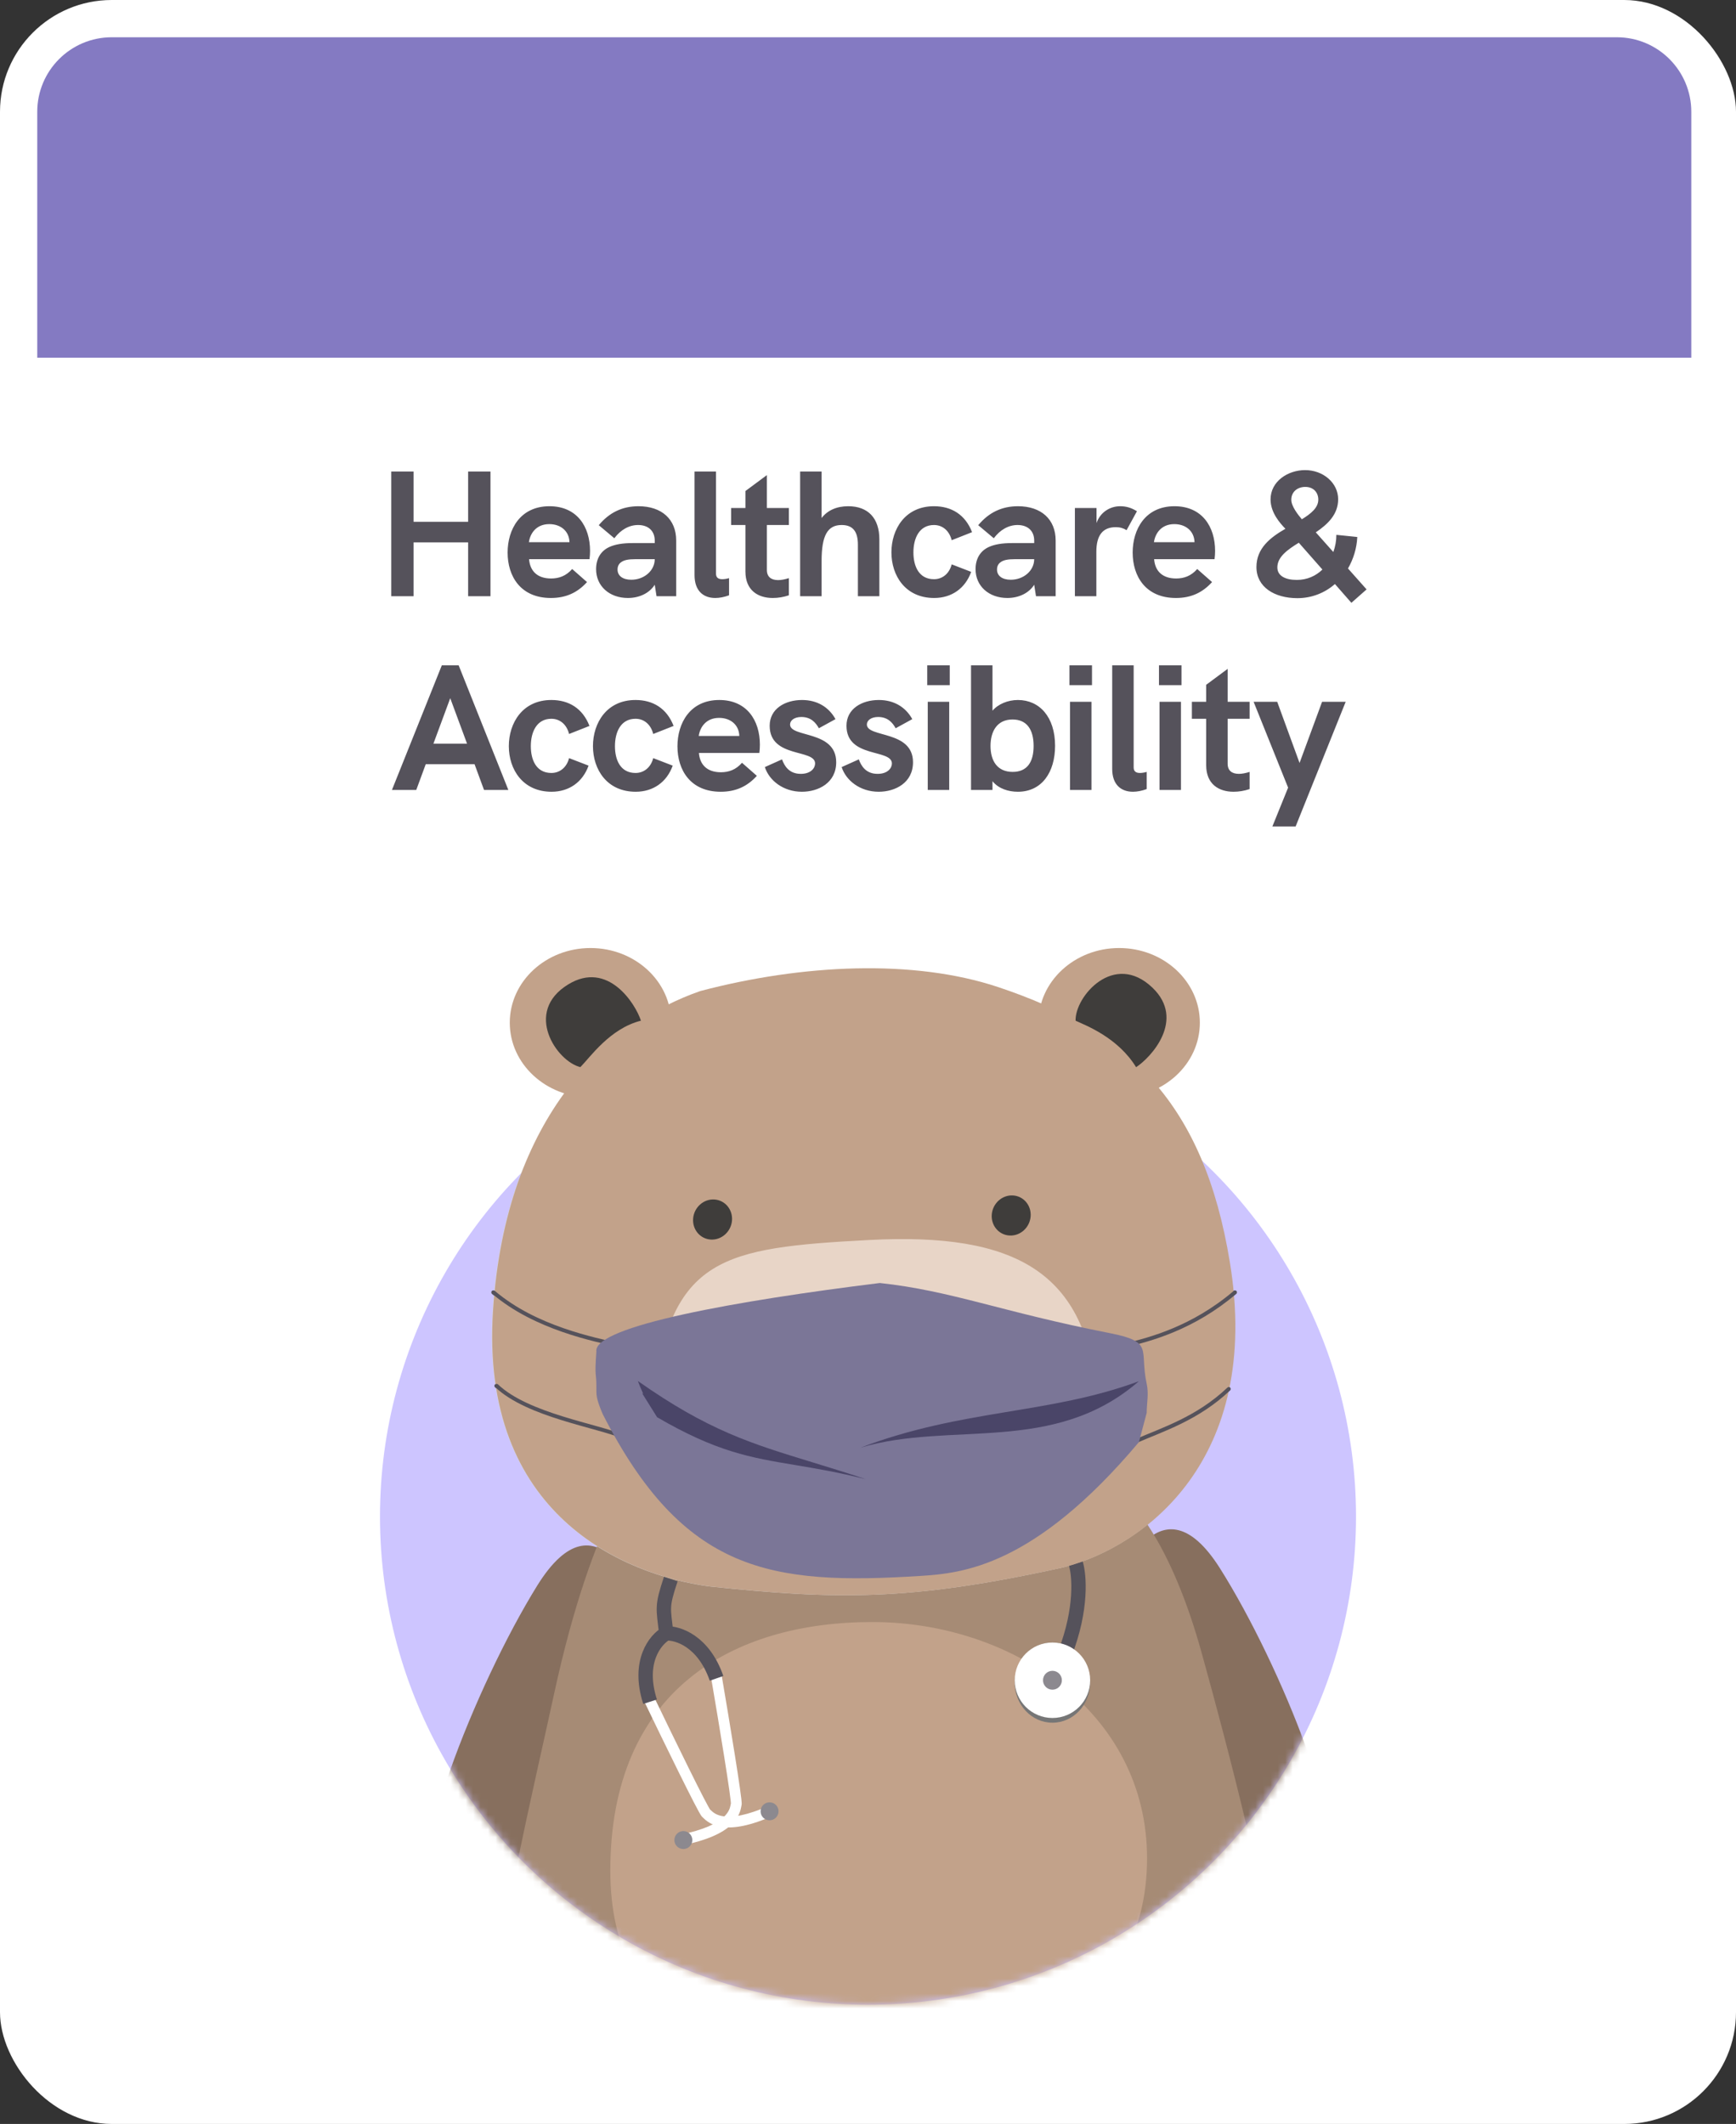 <svg width="233" height="285" viewBox="0 0 233 285" fill="none" xmlns="http://www.w3.org/2000/svg">
<rect x="0" y="0" width="233" height="285" fill="#333333" stroke="none"/>
<rect width="233" height="285" rx="15" fill="white"/>
<path d="M5 15C5 9.477 9.477 5 15 5H217C222.523 5 227 9.477 227 15V48H5V15Z" fill="#847AC2"/>
<circle cx="116.5" cy="203.5" r="65.5" fill="#CDC5FF"/>
<path d="M52.511 80V63.272H55.511V70.016H62.831V63.272H65.831V80H62.831V72.776H55.511V80H52.511ZM79.194 73.928C79.194 74.288 79.17 74.648 79.122 75.032H71.01C71.13 76.592 72.09 77.624 73.962 77.624C75.018 77.624 75.978 77.288 76.794 76.352L78.786 78.104C77.49 79.544 75.93 80.24 73.938 80.24C69.858 80.24 68.13 77.312 68.13 74.144C68.13 71.048 69.81 67.928 73.746 67.928C77.418 67.928 79.194 70.64 79.194 73.928ZM70.986 72.752H76.434C76.386 71.24 75.234 70.328 73.722 70.328C71.97 70.328 71.154 71.576 70.986 72.752ZM85.693 67.928C88.813 67.928 90.757 69.68 90.757 72.536V80H88.117L87.877 78.464C87.181 79.568 85.837 80.24 84.277 80.24C81.781 80.24 80.005 78.632 80.005 76.376C80.005 74.984 80.629 73.928 81.781 73.4C82.573 73.04 83.581 72.872 84.925 72.872H87.877V72.536C87.877 71.24 87.013 70.448 85.645 70.448C84.445 70.448 83.317 71.072 82.453 72.224L80.365 70.472C81.781 68.768 83.533 67.928 85.693 67.928ZM84.733 77.792C86.461 77.792 87.877 76.568 87.877 75.032H85.309C84.325 75.032 83.749 75.152 83.365 75.44C83.053 75.656 82.885 75.992 82.885 76.424C82.885 77.264 83.581 77.792 84.733 77.792ZM96.003 80.24C94.395 80.24 93.219 79.28 93.219 77.168V63.272H96.099V76.976C96.099 77.504 96.411 77.72 96.939 77.72C97.203 77.72 97.515 77.672 97.851 77.576V79.88C97.203 80.12 96.555 80.24 96.003 80.24ZM105.88 70.448H102.928V76.472C102.928 77.408 103.504 77.84 104.44 77.84C104.848 77.84 105.352 77.744 105.88 77.576V79.88C105.16 80.12 104.44 80.24 103.72 80.24C101.728 80.24 100.048 79.208 100.048 76.688V70.448H98.128V68.168H100.048V65.888L102.928 63.752V68.168H105.88V70.448ZM113.848 67.928C116.512 67.928 118.024 69.536 118.024 72.368V80H115.144V73.088C115.144 71.288 114.448 70.448 112.96 70.448C111.064 70.448 110.272 71.864 110.272 75.272V80H107.392V63.272H110.272V69.512C111.064 68.48 112.288 67.928 113.848 67.928ZM125.38 80.24C121.516 80.24 119.644 77.24 119.644 74.12C119.644 71 121.492 67.928 125.356 67.928C127.708 67.928 129.556 69.056 130.468 71.408L127.732 72.488C127.42 71.24 126.532 70.448 125.356 70.448C123.364 70.448 122.596 72.248 122.596 74.12C122.596 75.992 123.34 77.72 125.356 77.72C126.508 77.72 127.42 76.952 127.732 75.728L130.348 76.736C129.556 78.944 127.732 80.24 125.38 80.24ZM136.623 67.928C139.743 67.928 141.687 69.68 141.687 72.536V80H139.047L138.807 78.464C138.111 79.568 136.767 80.24 135.207 80.24C132.711 80.24 130.935 78.632 130.935 76.376C130.935 74.984 131.559 73.928 132.711 73.4C133.503 73.04 134.511 72.872 135.855 72.872H138.807V72.536C138.807 71.24 137.943 70.448 136.575 70.448C135.375 70.448 134.247 71.072 133.383 72.224L131.295 70.472C132.711 68.768 134.463 67.928 136.623 67.928ZM135.663 77.792C137.391 77.792 138.807 76.568 138.807 75.032H136.239C135.255 75.032 134.679 75.152 134.295 75.44C133.983 75.656 133.815 75.992 133.815 76.424C133.815 77.264 134.511 77.792 135.663 77.792ZM150.34 67.928C151.132 67.928 151.828 68.12 152.596 68.6L151.204 71.144C150.796 70.88 150.34 70.736 149.764 70.736C148.012 70.736 147.148 71.816 147.148 74.048V80H144.268V68.168H147.172V70.184C147.676 68.72 148.996 67.928 150.34 67.928ZM163.086 73.928C163.086 74.288 163.062 74.648 163.014 75.032H154.902C155.022 76.592 155.982 77.624 157.854 77.624C158.91 77.624 159.87 77.288 160.686 76.352L162.678 78.104C161.382 79.544 159.822 80.24 157.83 80.24C153.75 80.24 152.022 77.312 152.022 74.144C152.022 71.048 153.702 67.928 157.638 67.928C161.31 67.928 163.086 70.64 163.086 73.928ZM154.878 72.752H160.326C160.278 71.24 159.126 70.328 157.614 70.328C155.862 70.328 155.046 71.576 154.878 72.752ZM183.418 79.088L181.378 80.888L179.17 78.368C177.826 79.544 176.074 80.264 174.13 80.264C171.058 80.264 168.634 78.776 168.634 76.088C168.634 73.544 170.53 72.104 172.522 70.952C171.802 70.208 170.53 68.792 170.53 67.016C170.53 64.568 172.882 63.08 175.162 63.08C177.586 63.08 179.602 64.784 179.602 66.992C179.602 69.008 178.234 70.328 176.602 71.432L178.954 74.072C179.218 73.352 179.362 72.56 179.362 71.768L182.17 72.056C182.098 73.592 181.642 75.032 180.922 76.28L183.418 79.088ZM173.314 67.064C173.314 67.928 174.202 69.056 174.73 69.68C175.978 68.912 176.938 68.12 176.938 67.04C176.938 66.128 176.338 65.336 175.186 65.336C174.202 65.336 173.314 65.936 173.314 67.064ZM174.058 77.816C175.426 77.816 176.602 77.288 177.49 76.424L174.322 72.824C172.762 73.784 171.442 74.744 171.442 76.136C171.442 77.264 172.498 77.816 174.058 77.816ZM64.965 106L63.693 102.544H57.141L55.869 106H52.605L59.301 89.272H61.557L68.229 106H64.965ZM58.173 99.784H62.685L60.429 93.688L58.173 99.784ZM74.028 106.24C70.165 106.24 68.293 103.24 68.293 100.12C68.293 97 70.141 93.928 74.004 93.928C76.356 93.928 78.204 95.056 79.117 97.408L76.38 98.488C76.069 97.24 75.18 96.448 74.004 96.448C72.013 96.448 71.245 98.248 71.245 100.12C71.245 101.992 71.989 103.72 74.004 103.72C75.156 103.72 76.069 102.952 76.38 101.728L78.996 102.736C78.204 104.944 76.38 106.24 74.028 106.24ZM85.321 106.24C81.457 106.24 79.585 103.24 79.585 100.12C79.585 97 81.433 93.928 85.297 93.928C87.649 93.928 89.497 95.056 90.409 97.408L87.673 98.488C87.361 97.24 86.473 96.448 85.297 96.448C83.305 96.448 82.537 98.248 82.537 100.12C82.537 101.992 83.281 103.72 85.297 103.72C86.449 103.72 87.361 102.952 87.673 101.728L90.289 102.736C89.497 104.944 87.673 106.24 85.321 106.24ZM101.989 99.928C101.989 100.288 101.965 100.648 101.917 101.032H93.805C93.925 102.592 94.885 103.624 96.757 103.624C97.813 103.624 98.773 103.288 99.589 102.352L101.581 104.104C100.285 105.544 98.725 106.24 96.733 106.24C92.653 106.24 90.925 103.312 90.925 100.144C90.925 97.048 92.605 93.928 96.541 93.928C100.213 93.928 101.989 96.64 101.989 99.928ZM93.781 98.752H99.229C99.181 97.24 98.029 96.328 96.517 96.328C94.765 96.328 93.949 97.576 93.781 98.752ZM107.624 106.24C105.128 106.24 103.232 104.728 102.656 102.928L104.96 101.896C105.272 102.76 105.896 103.84 107.48 103.84C108.824 103.84 109.4 103.072 109.4 102.448C109.4 100.456 103.304 101.776 103.304 97.384C103.304 95.104 105.368 93.928 107.648 93.928C109.688 93.928 111.248 94.888 112.136 96.496L109.904 97.72C109.496 96.976 108.848 96.208 107.552 96.208C106.616 96.208 106.04 96.664 106.04 97.216C106.04 99.016 112.232 97.96 112.232 102.28C112.232 105.04 109.856 106.24 107.624 106.24ZM117.932 106.24C115.436 106.24 113.54 104.728 112.964 102.928L115.268 101.896C115.58 102.76 116.204 103.84 117.788 103.84C119.132 103.84 119.708 103.072 119.708 102.448C119.708 100.456 113.612 101.776 113.612 97.384C113.612 95.104 115.676 93.928 117.956 93.928C119.996 93.928 121.556 94.888 122.444 96.496L120.212 97.72C119.804 96.976 119.156 96.208 117.86 96.208C116.924 96.208 116.348 96.664 116.348 97.216C116.348 99.016 122.54 97.96 122.54 102.28C122.54 105.04 120.164 106.24 117.932 106.24ZM124.448 91.936V89.272H127.472V91.936H124.448ZM124.52 106V94.168H127.4V106H124.52ZM136.616 93.928C139.52 93.928 141.608 96.208 141.608 100.072C141.608 103.624 139.832 106.24 136.616 106.24C135.344 106.24 134.024 105.832 133.208 104.824V106H130.328V89.272H133.208V95.368C133.952 94.48 135.272 93.928 136.616 93.928ZM135.92 103.576C137.84 103.576 138.728 102.28 138.728 100.096C138.728 97.888 137.816 96.544 135.896 96.544C133.832 96.544 132.944 98.128 132.944 100.096C132.944 102.064 133.832 103.576 135.92 103.576ZM143.54 91.936V89.272H146.564V91.936H143.54ZM143.612 106V94.168H146.492V106H143.612ZM152.06 106.24C150.452 106.24 149.276 105.28 149.276 103.168V89.272H152.156V102.976C152.156 103.504 152.468 103.72 152.996 103.72C153.26 103.72 153.572 103.672 153.908 103.576V105.88C153.26 106.12 152.612 106.24 152.06 106.24ZM155.554 91.936V89.272H158.578V91.936H155.554ZM155.626 106V94.168H158.506V106H155.626ZM167.722 96.448H164.77V102.472C164.77 103.408 165.346 103.84 166.282 103.84C166.69 103.84 167.194 103.744 167.722 103.576V105.88C167.002 106.12 166.282 106.24 165.562 106.24C163.57 106.24 161.89 105.208 161.89 102.688V96.448H159.97V94.168H161.89V91.888L164.77 89.752V94.168H167.722V96.448ZM170.774 110.896L172.886 105.688L168.254 94.168H171.422L174.422 102.376L177.446 94.168H180.614L173.894 110.896H170.774Z" fill="#55525B"/>
<mask id="mask0_4501_529" style="mask-type:alpha" maskUnits="userSpaceOnUse" x="51" y="138" width="131" height="131">
<circle cx="116.5" cy="203.5" r="65.5" fill="#847AC2"/>
</mask>
<g mask="url(#mask0_4501_529)">
<path d="M57.944 255.994C53.861 251.253 63.85 226.081 72.093 212.78C80.336 199.478 85.813 214.904 85.813 214.904L77.57 261.13C72.729 261.394 62.026 260.735 57.944 255.994Z" fill="#876F5E"/>
<path d="M177.77 252.488C181.814 247.877 171.919 223.399 163.753 210.464C155.588 197.529 150.161 212.53 150.161 212.53L158.327 257.483C163.123 257.739 173.726 257.098 177.77 252.488Z" fill="#876F5E"/>
<path d="M71.016 307.273C57.171 298.422 69.082 251.695 74.371 227.275C79.659 202.855 86.264 196.067 86.264 196.067L142.557 196.067C142.557 196.067 153.921 195.316 161.265 221.726C168.61 248.136 181.52 300.042 171.015 307.273C157.884 316.311 127.734 316.741 124.166 312.816C121.197 309.551 121.712 297.362 122.977 290.677L117.818 290.677C117.818 298.427 118.645 309.219 114.681 312.816C110.32 315.433 84.861 316.123 71.016 307.273Z" fill="#A68B75"/>
<path d="M133.918 132.449C122.557 128.663 107.643 129.377 93.963 132.977C81.644 137.231 67.873 149.609 66.133 175.747C64.291 203.423 83.924 211.321 95.124 212.862C112.019 214.628 121.922 214.926 142.801 210.291C153.572 207.5 169.36 195.877 165.024 169.382C161.536 148.063 151.515 138.314 133.918 132.449Z" fill="#D9D9D9"/>
<path d="M147.185 187.512C148.061 198.742 139.686 209.191 119.955 210.238C100.224 211.286 86.163 198.646 87.606 187.512C90.043 168.706 96.852 167.436 116.583 166.388C136.314 165.341 145.876 170.726 147.185 187.512Z" fill="#F5F5F5"/>
<path d="M117.574 183.825C117.579 184.123 117.827 184.362 118.127 184.358C118.426 184.354 118.664 184.109 118.658 183.81L117.574 183.825ZM117.426 176.326L117.574 183.825L118.658 183.81L118.511 176.311L117.426 176.326Z" fill="#797979"/>
<ellipse cx="2.611" cy="2.699" rx="2.611" ry="2.699" transform="matrix(0.998 0.061 -0.089 0.996 93.227 160.792)" fill="#797979"/>
<ellipse cx="2.611" cy="2.699" rx="2.611" ry="2.699" transform="matrix(0.998 0.061 -0.089 0.996 133.308 160.25)" fill="#797979"/>
<path d="M153.953 249.349C153.953 269.661 135.901 277.824 117.072 277.824C98.243 277.824 81.915 272.098 81.915 251.007C81.915 226.871 98.243 217.65 117.072 217.65C135.901 217.65 153.953 229.817 153.953 249.349Z" fill="#C2A28A"/>
<path d="M118.205 184.624L114.413 185.707" stroke="#797979" stroke-width="1.083" stroke-linecap="round"/>
<path d="M118.205 184.624L122.463 185.447" stroke="#797979" stroke-width="1.083" stroke-linecap="round"/>
<path d="M122.538 174.062C122.538 175.707 120.598 177.583 118.205 177.583C115.812 177.583 113.872 175.707 113.872 174.062C113.872 172.417 115.812 171.625 118.205 171.625C120.598 171.625 122.538 172.417 122.538 174.062Z" fill="#797979"/>
<ellipse cx="79.207" cy="137.231" rx="10.833" ry="10.02" fill="#D9D9D9"/>
<ellipse cx="150.161" cy="137.231" rx="10.833" ry="10.02" fill="#D9D9D9"/>
<path d="M85.977 136.96C81.829 137.994 79.162 141.863 77.853 143.188C74.694 142.449 70.145 135.793 76.228 132.085C81.554 128.838 85.255 134.703 85.977 136.96Z" fill="#797979"/>
<path d="M152.436 143.198C149.987 139.203 145.664 137.587 144.316 136.963C144.213 133.72 149.465 127.604 154.621 132.519C159.136 136.824 154.429 141.917 152.436 143.198Z" fill="#797979"/>
<path d="M165.885 173.612C165.995 173.518 166.008 173.354 165.915 173.244C165.821 173.134 165.656 173.121 165.546 173.214L165.885 173.612ZM151.046 180.771C154.366 179.985 160.195 178.459 165.885 173.612L165.546 173.214C159.952 177.979 154.222 179.482 150.925 180.263L151.046 180.771Z" fill="#55525B"/>
<path d="M66.03 173.612C65.92 173.518 65.907 173.354 66 173.244C66.094 173.134 66.259 173.121 66.368 173.214L66.03 173.612ZM83.013 180.771C79.725 179.992 71.729 178.467 66.03 173.612L66.368 173.214C71.952 177.971 79.806 179.474 83.134 180.262L83.013 180.771Z" fill="#55525B"/>
<path d="M165.059 186.565C165.164 186.466 165.168 186.3 165.069 186.196C164.969 186.091 164.804 186.087 164.699 186.186L165.059 186.565ZM152.657 193.555C156.025 192.087 160.837 190.576 165.059 186.565L164.699 186.186C160.563 190.116 155.872 191.584 152.448 193.076L152.657 193.555Z" fill="#55525B"/>
<path d="M66.437 186.146C66.333 186.047 66.328 185.882 66.428 185.777C66.527 185.673 66.692 185.668 66.797 185.768L66.437 186.146ZM83.492 193.033C82.662 192.671 81.456 192.311 80.028 191.91C78.607 191.511 76.976 191.074 75.323 190.558C72.025 189.531 68.575 188.177 66.437 186.146L66.797 185.768C68.838 187.707 72.18 189.032 75.478 190.06C77.123 190.572 78.741 191.006 80.169 191.407C81.59 191.807 82.832 192.175 83.701 192.554L83.492 193.033Z" fill="#55525B"/>
<path d="M80.834 189.72C91.705 211.045 103.413 212.731 123.484 211.463C129.097 211.109 138.75 210.227 152.814 193.51C153.378 191.421 153.859 189.592 153.859 189.592C153.859 188.286 154.161 187.069 153.859 185.674C152.858 181.061 154.903 180.063 148.896 178.883C134.269 176.01 127.712 173.204 118.048 172.159C98.98 174.51 79.54 177.955 79.998 181.358C79.737 184.921 79.998 184.129 79.998 185.957C79.998 187.263 79.926 187.543 80.834 189.72Z" fill="#8C898F"/>
<path d="M85.563 185.307C94.964 191.928 100.783 193.707 108.9 196.188C111.114 196.865 113.499 197.594 116.174 198.488C112.403 197.54 109.385 197.037 106.658 196.582C100.705 195.589 96.139 194.828 88.148 190.167L86.124 186.934C86.18 186.97 86.235 187.008 86.292 187.047C86.005 186.416 85.762 185.838 85.563 185.307Z" fill="#55525B"/>
<path d="M115.449 194.253C127.551 190.632 141.363 195.271 152.811 185.339C140.692 189.821 129.211 189.027 115.449 194.253Z" fill="#55525B"/>
<path d="M144.389 209.791C144.872 211.318 145.257 215.867 142.943 221.846" stroke="#55525B" stroke-width="1.929"/>
<path d="M87.891 227.93L87.578 227.278L86.274 227.906L86.588 228.557L87.891 227.93ZM102.749 244.063C103.12 243.915 103.301 243.494 103.153 243.123C103.005 242.752 102.584 242.571 102.213 242.719L102.749 244.063ZM86.588 228.557C87.764 231 89.551 234.684 91.093 237.799C91.864 239.356 92.575 240.774 93.117 241.824C93.388 242.349 93.62 242.787 93.798 243.106C93.886 243.265 93.965 243.401 94.031 243.507C94.063 243.56 94.097 243.612 94.131 243.658C94.153 243.69 94.213 243.773 94.299 243.845L95.234 242.742C95.296 242.794 95.323 242.839 95.305 242.814C95.298 242.804 95.283 242.782 95.259 242.743C95.212 242.667 95.146 242.554 95.062 242.403C94.895 242.103 94.671 241.68 94.402 241.16C93.865 240.121 93.159 238.712 92.389 237.157C90.851 234.049 89.066 230.369 87.891 227.93L86.588 228.557ZM94.299 243.845C94.468 243.989 95.102 244.756 96.459 245.069C97.798 245.378 99.766 245.253 102.749 244.063L102.213 242.719C99.381 243.849 97.73 243.878 96.784 243.659C95.858 243.445 95.543 243.004 95.234 242.742L94.299 243.845Z" fill="white"/>
<path d="M95.519 225.569L95.397 224.856L96.823 224.613L96.945 225.326L95.519 225.569ZM92.751 247.343C92.363 247.436 91.972 247.198 91.878 246.809C91.784 246.421 92.023 246.03 92.411 245.936L92.751 247.343ZM96.945 225.326C97.402 228.001 98.079 232.044 98.627 235.481C98.901 237.199 99.143 238.768 99.309 239.941C99.392 240.526 99.457 241.018 99.498 241.381C99.517 241.562 99.532 241.719 99.54 241.844C99.544 241.905 99.546 241.968 99.546 242.025C99.546 242.063 99.545 242.166 99.518 242.275L98.116 241.918C98.096 241.996 98.099 242.048 98.1 242.017C98.1 242.005 98.099 241.978 98.096 241.932C98.091 241.842 98.079 241.712 98.06 241.54C98.022 241.199 97.96 240.724 97.877 240.143C97.713 238.984 97.472 237.424 97.199 235.709C96.652 232.279 95.975 228.241 95.519 225.569L96.945 225.326ZM99.518 242.275C99.463 242.489 99.39 243.483 98.465 244.524C97.552 245.552 95.874 246.588 92.751 247.343L92.411 245.936C95.376 245.22 96.739 244.288 97.383 243.563C98.015 242.852 98.016 242.31 98.116 241.918L99.518 242.275Z" fill="white"/>
<path d="M90.033 211.882C88.778 215.645 89.035 215.707 89.421 219.179M89.421 219.179C87.974 219.983 85.515 222.94 87.251 228.341M89.421 219.179C90.948 219.098 94.436 220.191 96.172 225.206" stroke="#55525B" stroke-width="1.929"/>
<ellipse cx="141.255" cy="225.779" rx="5.063" ry="5.38" fill="#767676"/>
<circle cx="141.255" cy="225.462" r="5.063" fill="white"/>
<circle cx="141.255" cy="225.462" r="1.266" fill="#8C898F"/>
<circle cx="103.289" cy="243.047" r="1.205" fill="#8C898F"/>
<circle cx="91.717" cy="246.905" r="1.205" fill="#8C898F"/>
</g>
<path d="M133.964 132.449C122.603 128.663 107.689 129.377 94.009 132.977C81.69 137.231 67.919 149.609 66.179 175.747C64.337 203.423 83.97 211.321 95.17 212.862C112.065 214.628 121.968 214.926 142.847 210.291C153.618 207.5 169.406 195.877 165.07 169.382C161.582 148.063 151.561 138.314 133.964 132.449Z" fill="#C2A28A"/>
<path d="M147.231 187.512C148.107 198.742 139.732 209.191 120.001 210.238C100.27 211.286 86.209 198.646 87.651 187.512C90.089 168.706 96.898 167.436 116.629 166.388C136.36 165.341 145.922 170.726 147.231 187.512Z" fill="#E8D5C7"/>
<path d="M117.619 183.825C117.625 184.123 117.873 184.362 118.172 184.358C118.472 184.354 118.71 184.109 118.704 183.81L117.619 183.825ZM117.472 176.326L117.619 183.825L118.704 183.81L118.557 176.311L117.472 176.326Z" fill="#797979"/>
<ellipse cx="2.611" cy="2.699" rx="2.611" ry="2.699" transform="matrix(0.998 0.061 -0.089 0.996 93.272 160.792)" fill="#3F3D3B"/>
<ellipse cx="2.611" cy="2.699" rx="2.611" ry="2.699" transform="matrix(0.998 0.061 -0.089 0.996 133.354 160.25)" fill="#3F3D3B"/>
<ellipse cx="79.253" cy="137.23" rx="10.833" ry="10.02" fill="#C2A28A"/>
<ellipse cx="150.207" cy="137.23" rx="10.833" ry="10.02" fill="#C2A28A"/>
<path d="M86.023 136.96C81.875 137.994 79.208 141.863 77.898 143.188C74.74 142.449 70.191 135.793 76.274 132.085C81.6 128.838 85.301 134.703 86.023 136.96Z" fill="#3F3D3B"/>
<path d="M152.481 143.198C150.032 139.202 145.709 137.587 144.362 136.962C144.258 133.72 149.51 127.603 154.666 132.519C159.181 136.824 154.474 141.916 152.481 143.198Z" fill="#3F3D3B"/>
<path d="M165.93 173.611C166.04 173.518 166.053 173.353 165.96 173.243C165.866 173.133 165.702 173.12 165.592 173.214L165.93 173.611ZM151.091 180.771C154.411 179.984 160.241 178.458 165.93 173.611L165.592 173.214C159.998 177.979 154.267 179.482 150.971 180.262L151.091 180.771Z" fill="#55525B"/>
<path d="M66.075 173.611C65.965 173.518 65.952 173.353 66.046 173.243C66.139 173.133 66.304 173.12 66.414 173.214L66.075 173.611ZM83.059 180.77C79.77 179.991 71.775 178.467 66.075 173.611L66.414 173.214C71.998 177.971 79.851 179.474 83.179 180.262L83.059 180.77Z" fill="#55525B"/>
<path d="M165.105 186.564C165.209 186.465 165.214 186.3 165.114 186.195C165.015 186.091 164.849 186.086 164.745 186.186L165.105 186.564ZM152.703 193.555C156.07 192.087 160.883 190.575 165.105 186.564L164.745 186.186C160.609 190.115 155.917 191.584 152.494 193.076L152.703 193.555Z" fill="#55525B"/>
<path d="M66.483 186.146C66.378 186.047 66.374 185.881 66.473 185.777C66.573 185.672 66.738 185.668 66.843 185.767L66.483 186.146ZM83.537 193.032C82.708 192.671 81.501 192.311 80.073 191.91C78.653 191.511 77.022 191.073 75.368 190.558C72.07 189.53 68.621 188.177 66.483 186.146L66.843 185.767C68.884 187.706 72.225 189.031 75.524 190.059C77.168 190.571 78.786 191.006 80.214 191.407C81.636 191.806 82.878 192.175 83.746 192.553L83.537 193.032Z" fill="#55525B"/>
<path d="M80.879 189.72C91.751 211.045 103.459 212.731 123.529 211.463C129.143 211.108 138.796 210.226 152.859 193.51C153.423 191.42 153.904 189.592 153.904 189.592C153.904 188.286 154.207 187.068 153.904 185.674C152.903 181.061 154.949 180.063 148.941 178.883C134.314 176.009 127.758 173.203 118.093 172.158C99.026 174.509 79.586 177.955 80.043 181.357C79.782 184.921 80.043 184.128 80.043 185.957C80.043 187.263 79.971 187.542 80.879 189.72Z" fill="#7B7697"/>
<path d="M85.609 185.306C95.009 191.928 100.828 193.706 108.945 196.188C111.159 196.865 113.544 197.594 116.219 198.488C112.448 197.539 109.43 197.036 106.704 196.581C100.75 195.589 96.184 194.827 88.194 190.167L86.17 186.933C86.225 186.97 86.281 187.007 86.337 187.046C86.051 186.416 85.808 185.838 85.609 185.306Z" fill="#4A4568"/>
<path d="M115.494 194.253C127.596 190.632 141.409 195.271 152.857 185.338C140.737 189.82 129.257 189.026 115.494 194.253Z" fill="#4A4568"/>
</svg>
